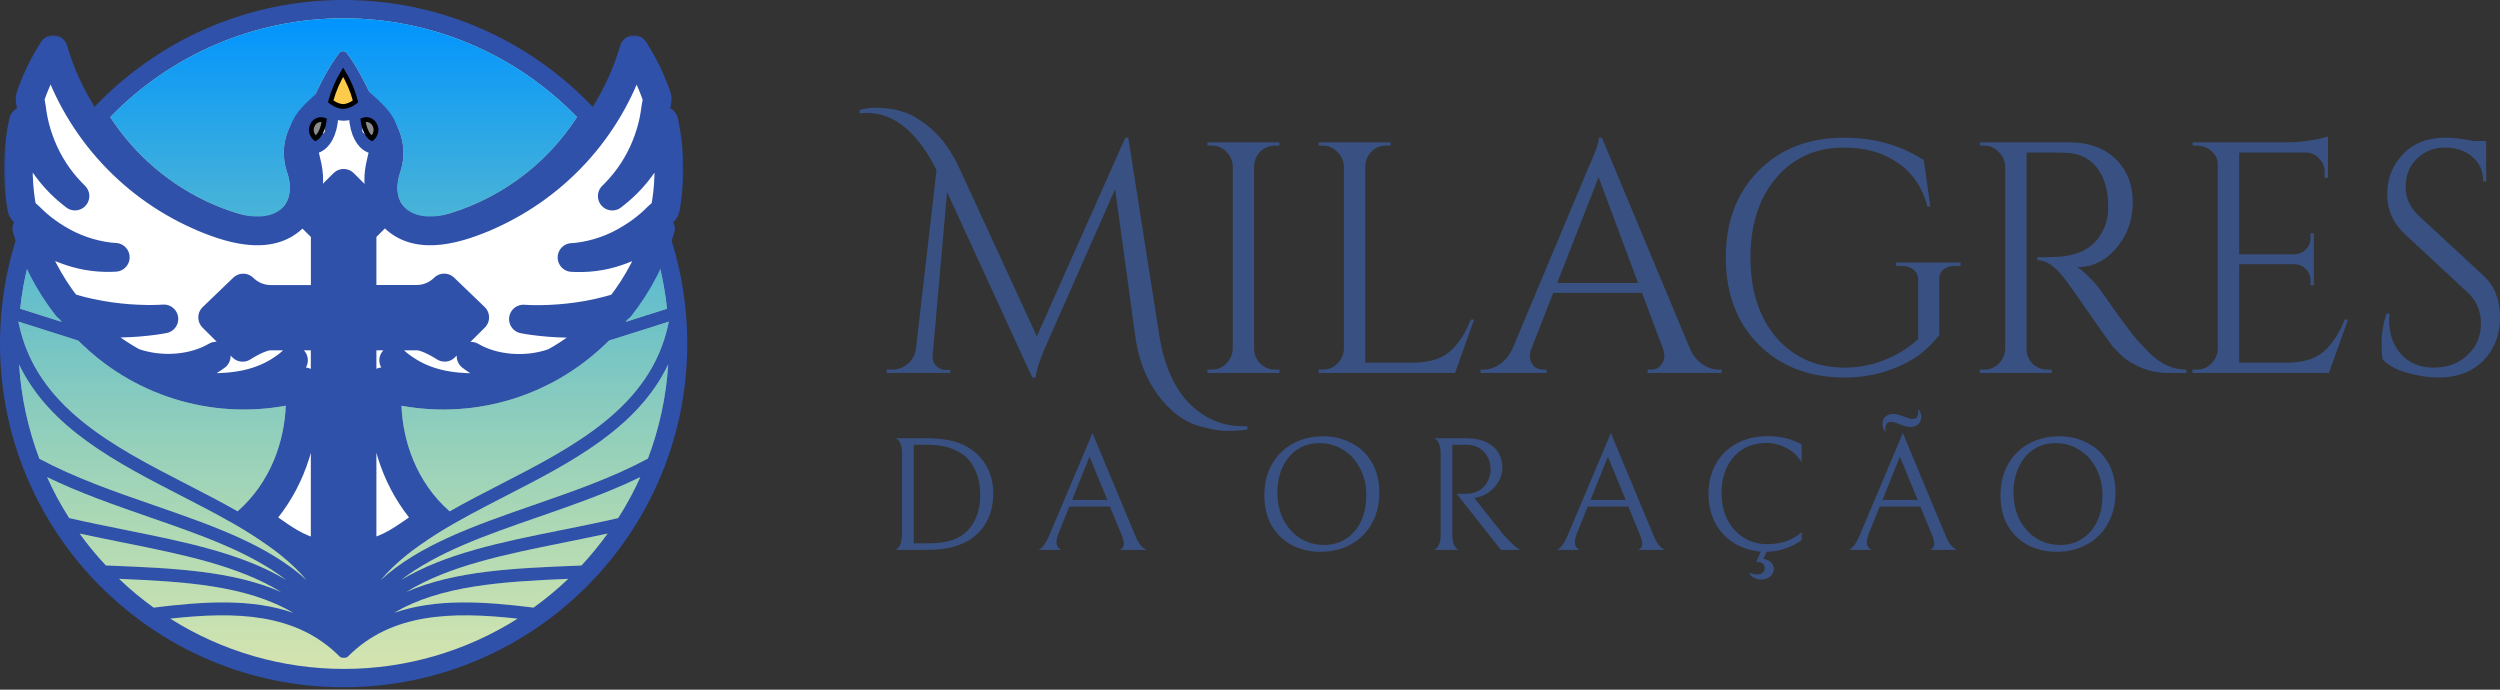 <svg width="522" height="144" viewBox="0 0 522 144" fill="none" xmlns="http://www.w3.org/2000/svg">
<rect x="0" y="0" width="522" height="144" fill="#333333" stroke="none"/>
<path d="M202.12 112.911C199.989 114.175 197.144 114.808 193.584 114.808H186.885C186.885 114.875 187.021 114.819 187.293 114.638C187.565 114.435 187.803 114.074 188.007 113.555C188.234 113.035 188.347 112.279 188.347 111.286V94.625C188.347 93.745 188.234 93.079 188.007 92.627C187.803 92.153 187.565 91.837 187.293 91.679C187.021 91.521 186.885 91.465 186.885 91.51H193.55C197.019 91.51 199.763 92.074 201.78 93.203C203.571 94.196 204.954 95.54 205.929 97.233C206.904 98.926 207.392 100.833 207.392 102.956C207.392 105.258 206.927 107.256 205.997 108.949C205.091 110.62 203.798 111.941 202.12 112.911ZM200.794 94.727C199.797 94.072 198.731 93.598 197.597 93.305C196.464 93.011 195.115 92.864 193.55 92.864H190.796V113.453H193.55C195.409 113.453 196.929 113.295 198.107 112.979C199.309 112.663 200.341 112.178 201.202 111.523C202.313 110.665 203.163 109.548 203.753 108.17C204.365 106.771 204.671 105.145 204.671 103.294C204.671 101.33 204.32 99.614 203.617 98.147C202.937 96.657 201.996 95.517 200.794 94.727Z" fill="#385182"/>
<path d="M223.278 105.766L221.102 111.15C220.762 111.986 220.592 112.674 220.592 113.216C220.592 113.961 220.932 114.492 221.612 114.808H216.749C216.975 114.808 217.304 114.582 217.735 114.13C218.166 113.679 218.665 112.787 219.231 111.455L228.108 90.426L236.916 111.557C237.414 112.776 237.891 113.611 238.344 114.063C238.82 114.514 239.194 114.762 239.466 114.808H233.821C234.388 114.537 234.671 114.119 234.671 113.555C234.671 113.081 234.49 112.403 234.127 111.523L231.746 105.766H223.278ZM231.202 104.378L227.495 95.336L223.856 104.378H231.202Z" fill="#385182"/>
<path d="M263.998 103.43C263.998 101.037 264.508 98.903 265.528 97.029C266.571 95.156 268.022 93.7 269.881 92.661C271.763 91.623 273.928 91.103 276.377 91.103C278.417 91.103 280.322 91.555 282.09 92.458C283.881 93.338 285.309 94.67 286.375 96.454C287.463 98.237 288.007 100.382 288.007 102.888C288.007 105.281 287.486 107.414 286.443 109.288C285.423 111.162 283.972 112.618 282.09 113.656C280.231 114.695 278.077 115.214 275.628 115.214C273.588 115.214 271.672 114.774 269.881 113.893C268.113 112.99 266.684 111.647 265.596 109.864C264.53 108.08 263.998 105.935 263.998 103.43ZM285.287 103.396C285.287 101.341 284.856 99.49 283.994 97.842C283.156 96.172 281.988 94.874 280.492 93.948C279.018 93 277.352 92.526 275.492 92.526C273.792 92.526 272.273 92.955 270.935 93.813C269.62 94.67 268.589 95.889 267.841 97.47C267.092 99.027 266.718 100.845 266.718 102.922C266.718 104.976 267.138 106.838 267.977 108.509C268.838 110.157 270.006 111.455 271.479 112.403C272.976 113.329 274.654 113.792 276.513 113.792C278.213 113.792 279.721 113.363 281.036 112.505C282.373 111.647 283.416 110.439 284.165 108.882C284.913 107.301 285.287 105.473 285.287 103.396Z" fill="#385182"/>
<path d="M306.18 103.091C307.223 103.091 308.13 102.854 308.901 102.38C309.672 101.883 310.25 101.251 310.635 100.484C311.043 99.693 311.247 98.869 311.247 98.012C311.247 97.131 311.055 96.307 310.669 95.54C310.306 94.749 309.74 94.106 308.969 93.609C308.198 93.113 307.257 92.864 306.146 92.864H303.255V111.692C303.255 112.595 303.369 113.284 303.595 113.758C303.822 114.209 304.072 114.514 304.344 114.672C304.616 114.808 304.752 114.853 304.752 114.808H299.344C299.344 114.853 299.48 114.796 299.752 114.638C300.025 114.48 300.263 114.175 300.467 113.724C300.693 113.272 300.807 112.595 300.807 111.692V94.761C300.807 93.835 300.693 93.135 300.467 92.661C300.263 92.165 300.025 91.837 299.752 91.679C299.48 91.499 299.344 91.442 299.344 91.51H306.078C307.846 91.51 309.297 91.803 310.431 92.39C311.587 92.955 312.415 93.7 312.914 94.625C313.435 95.528 313.696 96.522 313.696 97.605C313.696 98.508 313.48 99.4 313.05 100.28C312.619 101.138 311.995 101.895 311.179 102.549C310.386 103.181 309.456 103.622 308.391 103.87L307.846 103.971L313.832 111.557C314.625 112.437 315.283 113.114 315.804 113.589C316.326 114.063 316.7 114.379 316.927 114.537C317.176 114.695 317.323 114.785 317.369 114.808H313.39L304.14 103.091H306.18Z" fill="#385182"/>
<path d="M331.52 105.766L329.344 111.15C329.004 111.986 328.834 112.674 328.834 113.216C328.834 113.961 329.174 114.492 329.854 114.808H324.991C325.217 114.808 325.546 114.582 325.977 114.13C326.408 113.679 326.906 112.787 327.473 111.455L336.349 90.426L345.157 111.557C345.656 112.776 346.132 113.611 346.586 114.063C347.062 114.514 347.436 114.762 347.708 114.808H342.063C342.63 114.537 342.913 114.119 342.913 113.555C342.913 113.081 342.732 112.403 342.369 111.523L339.988 105.766H331.52ZM339.444 104.378L335.737 95.336L332.098 104.378H339.444Z" fill="#385182"/>
<path d="M370.374 118.803C370.374 119.39 370.136 119.898 369.66 120.327C369.206 120.779 368.56 121.004 367.721 121.004C367.2 121.004 366.701 120.88 366.225 120.632C365.771 120.406 365.42 120.056 365.171 119.582C365.873 119.831 366.474 119.955 366.973 119.955C367.449 119.955 367.812 119.819 368.061 119.548C368.333 119.3 368.469 118.995 368.469 118.634C368.469 118.295 368.345 117.991 368.095 117.72C367.846 117.471 367.483 117.347 367.007 117.347H366.701L367.653 115.18C365.681 115.022 363.856 114.446 362.178 113.453C360.523 112.46 359.196 111.083 358.199 109.322C357.224 107.538 356.736 105.473 356.736 103.125C356.736 100.822 357.235 98.757 358.233 96.928C359.253 95.099 360.693 93.666 362.552 92.627C364.434 91.589 366.622 91.07 369.115 91.07C371.768 91.07 374.126 91.645 376.189 92.797V96.555C375.486 95.314 374.466 94.332 373.128 93.609C371.791 92.864 370.362 92.492 368.843 92.492C366.916 92.492 365.239 92.943 363.81 93.846C362.405 94.749 361.328 95.991 360.579 97.571C359.831 99.152 359.457 100.912 359.457 102.854C359.457 105.044 359.877 106.951 360.715 108.577C361.577 110.202 362.733 111.455 364.184 112.336C365.635 113.193 367.256 113.622 369.047 113.622C371.927 113.622 374.307 112.787 376.189 111.117V112.742C375.35 113.419 374.262 113.995 372.924 114.469C371.609 114.943 370.26 115.191 368.877 115.214L368.197 116.704C368.9 116.794 369.433 117.031 369.796 117.415C370.181 117.821 370.374 118.284 370.374 118.803Z" fill="#385182"/>
<path d="M392.483 105.766L390.306 111.15C389.966 111.986 389.796 112.674 389.796 113.216C389.796 113.961 390.136 114.492 390.816 114.808H385.953C386.18 114.808 386.508 114.582 386.939 114.13C387.37 113.679 387.869 112.787 388.436 111.455L397.312 90.426L406.12 111.557C406.619 112.776 407.095 113.611 407.548 114.063C408.024 114.514 408.398 114.762 408.67 114.808H403.025C403.592 114.537 403.875 114.119 403.875 113.555C403.875 113.081 403.694 112.403 403.331 111.523L400.951 105.766H392.483ZM400.407 104.378L396.7 95.336L393.061 104.378H400.407ZM393.061 88.53C393.061 87.875 393.265 87.367 393.673 87.006C394.104 86.622 394.648 86.43 395.305 86.43C395.963 86.43 396.768 86.634 397.72 87.04C398.445 87.333 399.001 87.48 399.386 87.48C400.157 87.48 400.543 86.984 400.543 85.99C400.543 85.742 400.531 85.55 400.509 85.415C400.939 85.798 401.155 86.34 401.155 87.04C401.155 87.695 400.939 88.214 400.509 88.598C400.1 88.959 399.568 89.139 398.91 89.139C398.253 89.139 397.448 88.936 396.496 88.53C395.77 88.237 395.215 88.09 394.829 88.09C394.058 88.09 393.673 88.586 393.673 89.58C393.673 89.828 393.684 90.02 393.707 90.155C393.276 89.772 393.061 89.23 393.061 88.53Z" fill="#385182"/>
<path d="M417.699 103.43C417.699 101.037 418.209 98.903 419.229 97.029C420.272 95.156 421.723 93.7 423.582 92.661C425.464 91.623 427.629 91.103 430.078 91.103C432.118 91.103 434.023 91.555 435.791 92.458C437.582 93.338 439.011 94.67 440.076 96.454C441.165 98.237 441.709 100.382 441.709 102.888C441.709 105.281 441.187 107.414 440.144 109.288C439.124 111.162 437.673 112.618 435.791 113.656C433.932 114.695 431.778 115.214 429.33 115.214C427.289 115.214 425.373 114.774 423.582 113.893C421.814 112.99 420.386 111.647 419.297 109.864C418.232 108.08 417.699 105.935 417.699 103.43ZM438.988 103.396C438.988 101.341 438.557 99.49 437.696 97.842C436.857 96.172 435.689 94.874 434.193 93.948C432.719 93 431.053 92.526 429.194 92.526C427.493 92.526 425.974 92.955 424.637 93.813C423.322 94.67 422.29 95.889 421.542 97.47C420.794 99.027 420.42 100.845 420.42 102.922C420.42 104.976 420.839 106.838 421.678 108.509C422.539 110.157 423.707 111.455 425.181 112.403C426.677 113.329 428.355 113.792 430.214 113.792C431.914 113.792 433.422 113.363 434.737 112.505C436.075 111.647 437.118 110.439 437.866 108.882C438.614 107.301 438.988 105.473 438.988 103.396Z" fill="#385182"/>
<path d="M259.619 89.007C259.894 89.007 260.169 89.007 260.444 89.007V89.695C259.162 89.879 257.72 89.97 256.117 89.97C254.561 89.97 252.615 89.626 250.28 88.938C247.991 88.251 245.909 86.967 244.032 85.087C240.186 81.234 237.851 76.236 237.027 70.091L232.838 39.482L218.555 71.811C217.273 74.608 216.495 76.947 216.22 78.827H215.534L197.748 40.101L194.727 74.287C194.635 75.067 194.864 75.755 195.414 76.351C196.009 76.947 196.65 77.245 197.336 77.245H198.435V77.864H185.113V77.176H186.212C187.448 77.176 188.524 76.809 189.439 76.076C190.401 75.296 190.996 74.287 191.225 73.049L195.551 35.492C191.522 27.559 186.693 23.592 181.062 23.592C180.558 23.592 180.032 23.615 179.482 23.661V22.973C180.718 22.652 181.726 22.492 182.504 22.492C183.282 22.492 184.129 22.538 185.045 22.629C185.96 22.675 187.036 22.881 188.272 23.248C189.508 23.615 190.676 24.166 191.774 24.899C192.873 25.587 193.834 26.321 194.658 27.1C195.482 27.834 196.261 28.66 196.993 29.577C198.229 31.227 199.213 32.809 199.946 34.323L216.495 70.229L234.967 28.751H235.585L241.971 69.472C242.933 75.892 244.993 80.753 248.152 84.055C251.356 87.356 255.179 89.007 259.619 89.007Z" fill="#385182"/>
<path d="M253.004 77.176C254.194 77.176 255.202 76.763 256.026 75.938C256.895 75.067 257.353 74.035 257.399 72.843V34.667C257.353 33.474 256.895 32.466 256.026 31.64C255.202 30.815 254.194 30.402 253.004 30.402H252.111V29.714H267.15V30.402H266.257C265.067 30.402 264.037 30.815 263.167 31.64C262.343 32.466 261.908 33.474 261.862 34.667V72.843C261.862 74.035 262.297 75.067 263.167 75.938C264.037 76.763 265.067 77.176 266.257 77.176H267.15V77.864H252.111V77.176H253.004Z" fill="#385182"/>
<path d="M276.207 77.176C277.397 77.176 278.404 76.763 279.228 75.938C280.098 75.067 280.556 74.035 280.602 72.843V34.736C280.556 33.543 280.098 32.534 279.228 31.709C278.404 30.838 277.397 30.402 276.207 30.402H275.314V29.714H290.353V30.402H289.46C287.812 30.402 286.553 31.113 285.683 32.534C285.271 33.222 285.065 33.956 285.065 34.736V75.732H294.885C298.273 75.732 300.859 74.975 302.645 73.462C304.43 71.948 305.918 69.701 307.108 66.721H307.795L303.812 77.864H275.314V77.176H276.207Z" fill="#385182"/>
<path d="M358.921 77.176H359.47V77.864H344.019V77.176H344.637C345.599 77.176 346.308 76.878 346.766 76.282C347.27 75.64 347.521 75.044 347.521 74.493C347.521 73.943 347.43 73.393 347.247 72.843L342.852 61.149H324.311L319.71 72.911C319.527 73.462 319.436 74.012 319.436 74.562C319.436 75.067 319.665 75.64 320.122 76.282C320.626 76.878 321.359 77.176 322.32 77.176H322.938V77.864H309.135V77.176H309.753C310.898 77.176 312.019 76.809 313.118 76.076C314.217 75.342 315.11 74.264 315.796 72.843L331.316 35.836C333.009 32.122 333.856 29.76 333.856 28.751H334.474L352.878 72.843C353.519 74.264 354.388 75.342 355.487 76.076C356.586 76.809 357.73 77.176 358.921 77.176ZM325.135 59.086H342.028L333.788 37.005L325.135 59.086Z" fill="#385182"/>
<path d="M384.998 78.827C377.674 78.781 371.722 76.465 367.144 71.88C362.612 67.294 360.346 61.264 360.346 53.789C360.346 46.314 362.612 40.284 367.144 35.699C371.722 31.067 377.674 28.751 384.998 28.751C391.316 28.751 396.878 30.31 401.685 33.429L403.058 43.127H402.44C401.433 39.184 399.396 36.157 396.329 34.048C393.307 31.892 389.53 30.815 384.998 30.815C379.184 30.815 374.469 32.924 370.852 37.143C367.282 41.362 365.496 46.91 365.496 53.789C365.496 60.668 367.282 66.216 370.852 70.435C374.469 74.608 379.184 76.718 384.998 76.763C387.974 76.763 390.789 76.236 393.445 75.181C396.146 74.127 398.503 72.659 400.518 70.779V58.604C400.518 57.595 400.197 56.839 399.556 56.334C398.961 55.784 398.114 55.509 397.015 55.509H395.917V54.821H409.376V55.509H408.346C407.201 55.509 406.332 55.784 405.736 56.334C405.141 56.839 404.867 57.595 404.912 58.604V69.954C403.722 71.513 402.303 72.911 400.655 74.15C399.007 75.388 396.787 76.488 393.994 77.451C391.247 78.368 388.249 78.827 384.998 78.827Z" fill="#385182"/>
<path d="M427.536 31.846H423.141V72.843C423.141 74.035 423.553 75.067 424.377 75.938C425.247 76.763 426.3 77.176 427.536 77.176H428.36L428.429 77.864H413.39V77.176H414.283C415.473 77.176 416.48 76.763 417.305 75.938C418.174 75.113 418.632 74.104 418.678 72.911V34.736C418.632 33.543 418.174 32.534 417.305 31.709C416.48 30.838 415.473 30.402 414.283 30.402H413.39V29.714H431.931C436.097 29.714 439.37 30.884 441.751 33.222C444.131 35.515 445.322 38.519 445.322 42.233C445.322 45.902 444.177 49.089 441.888 51.794C439.645 54.454 436.898 55.784 433.648 55.784C434.335 56.105 435.136 56.747 436.051 57.71C437.013 58.627 437.86 59.59 438.592 60.599C442.529 66.239 445.093 69.724 446.283 71.054C447.473 72.338 448.32 73.232 448.824 73.737C449.327 74.195 449.877 74.654 450.472 75.113C451.067 75.571 451.662 75.938 452.257 76.213C453.585 76.855 455.004 77.176 456.515 77.176V77.864H452.738C450.769 77.864 448.938 77.52 447.244 76.832C445.55 76.099 444.269 75.365 443.399 74.631C442.575 73.852 441.842 73.118 441.201 72.43C440.606 71.696 438.912 69.312 436.12 65.276C433.327 61.241 431.702 58.948 431.244 58.398C430.787 57.802 430.306 57.228 429.802 56.678C428.337 55.119 426.872 54.339 425.408 54.339V53.651C425.774 53.697 426.254 53.72 426.85 53.72C427.445 53.72 428.177 53.697 429.047 53.651C434.724 53.514 438.294 51.129 439.759 46.498C440.034 45.581 440.171 44.732 440.171 43.953C440.171 43.127 440.171 42.6 440.171 42.371C440.08 39.298 439.279 36.822 437.768 34.942C436.257 33.062 434.22 32.053 431.656 31.915C430.558 31.869 429.184 31.846 427.536 31.846Z" fill="#385182"/>
<path d="M458.677 77.176C459.867 77.176 460.874 76.763 461.698 75.938C462.568 75.067 463.026 74.035 463.071 72.843V34.323C463.071 33.222 462.637 32.305 461.767 31.571C460.897 30.792 459.867 30.402 458.677 30.402H457.853L457.784 29.714H477.904C479.323 29.714 480.857 29.577 482.505 29.302C484.199 29.026 485.389 28.751 486.076 28.476V37.143H485.389V35.905C485.389 34.804 485 33.864 484.222 33.085C483.489 32.305 482.596 31.892 481.544 31.846H467.535V53.101H479.14C480.056 53.055 480.834 52.711 481.475 52.069C482.116 51.427 482.436 50.625 482.436 49.662V48.699H483.123V59.567H482.436V58.535C482.436 57.618 482.116 56.839 481.475 56.197C480.88 55.555 480.124 55.211 479.209 55.165H467.535V75.732H477.355C480.742 75.732 483.329 74.975 485.114 73.462C486.9 71.948 488.388 69.701 489.578 66.721H490.265L486.282 77.864H457.784V77.176H458.677Z" fill="#385182"/>
<path d="M497.485 75.044C497.348 74.402 497.279 73.164 497.279 71.329C497.279 69.495 497.622 67.546 498.309 65.483H498.927C498.881 65.987 498.858 66.492 498.858 66.996C498.858 69.793 499.705 72.132 501.399 74.012C503.093 75.846 505.336 76.763 508.129 76.763C511.013 76.763 513.371 75.892 515.202 74.15C517.079 72.407 518.017 70.229 518.017 67.615C518.017 64.955 517.124 62.8 515.339 61.149L502.155 48.905C499.682 46.612 498.446 43.838 498.446 40.582C498.446 37.326 499.522 34.552 501.674 32.259C503.871 29.921 506.824 28.751 510.532 28.751C512.272 28.751 514.24 28.98 516.438 29.439H519.116V37.9H518.498C518.498 35.744 517.742 34.025 516.232 32.741C514.767 31.457 512.867 30.815 510.532 30.815C508.197 30.815 506.229 31.594 504.627 33.153C503.07 34.713 502.292 36.661 502.292 39C502.292 41.339 503.207 43.357 505.039 45.053L518.566 57.572C520.855 59.682 522 62.571 522 66.239C522 69.908 520.833 72.934 518.498 75.319C516.163 77.658 513.05 78.827 509.159 78.827C507.145 78.827 504.993 78.506 502.704 77.864C500.461 77.268 498.721 76.328 497.485 75.044Z" fill="#385182"/>
<circle cx="71.748" cy="71.748" r="71.748" fill="#2F51A9"/>
<path d="M139.278 64.462C138.947 61.38 138.406 58.324 137.661 55.315C135.89 59.591 133.524 63.594 130.631 67.206L139.278 64.462Z" fill="#D4E4B0"/>
<path d="M139.278 64.462C138.947 61.38 138.406 58.324 137.661 55.315C135.89 59.591 133.524 63.594 130.631 67.206L139.278 64.462Z" fill="url(#paint0_linear_61_36)"/>
<path d="M5.835 55.315C5.085 58.323 4.544 61.379 4.217 64.462L12.864 67.206C9.969 63.596 7.602 59.592 5.835 55.315Z" fill="#D4E4B0"/>
<path d="M5.835 55.315C5.085 58.323 4.544 61.379 4.217 64.462L12.864 67.206C9.969 63.596 7.602 59.592 5.835 55.315Z" fill="url(#paint1_linear_61_36)"/>
<path d="M44.123 42.501C46.561 43.581 49.084 44.459 51.665 45.126C58.441 46.468 62.129 41.916 59.83 35.623C59.008 32.994 59.078 30.167 60.028 27.582C60.979 24.997 62.756 22.798 65.085 21.326C66.778 17.587 68.667 13.882 70.89 10.981C71.085 10.792 71.345 10.686 71.616 10.686C71.888 10.686 72.148 10.792 72.343 10.981C74.519 13.831 76.344 17.464 78.013 21.144C80.465 22.553 82.363 24.757 83.392 27.392C84.421 30.027 84.519 32.934 83.67 35.632C81.375 41.925 85.042 46.477 91.838 45.135C103.644 42.085 113.867 34.7 120.473 24.452C114.146 17.925 106.572 12.736 98.202 9.193C89.832 5.649 80.835 3.823 71.746 3.823C62.656 3.823 53.659 5.649 45.289 9.193C36.919 12.736 29.345 17.925 23.018 24.452C28.165 32.378 35.495 38.647 44.123 42.501Z" fill="#D4E4B0"/>
<path d="M44.123 42.501C46.561 43.581 49.084 44.459 51.665 45.126C58.441 46.468 62.129 41.916 59.83 35.623C59.008 32.994 59.078 30.167 60.028 27.582C60.979 24.997 62.756 22.798 65.085 21.326C66.778 17.587 68.667 13.882 70.89 10.981C71.085 10.792 71.345 10.686 71.616 10.686C71.888 10.686 72.148 10.792 72.343 10.981C74.519 13.831 76.344 17.464 78.013 21.144C80.465 22.553 82.363 24.757 83.392 27.392C84.421 30.027 84.519 32.934 83.67 35.632C81.375 41.925 85.042 46.477 91.838 45.135C103.644 42.085 113.867 34.7 120.473 24.452C114.146 17.925 106.572 12.736 98.202 9.193C89.832 5.649 80.835 3.823 71.746 3.823C62.656 3.823 53.659 5.649 45.289 9.193C36.919 12.736 29.345 17.925 23.018 24.452C28.165 32.378 35.495 38.647 44.123 42.501Z" fill="url(#paint2_linear_61_36)"/>
<path d="M72.694 137.034V137.059C72.676 137.076 72.656 137.09 72.635 137.102L72.559 137.161L72.474 137.216L72.334 137.284L72.292 137.309C72.292 137.309 72.266 137.309 72.258 137.309H72.148C71.916 137.377 71.669 137.377 71.436 137.309H71.297C71.28 137.303 71.265 137.294 71.25 137.284L71.11 137.216L71.026 137.161L70.954 137.102L70.89 137.059C70.89 137.059 70.89 137.06 70.869 137.034C61.824 127.984 49.294 127.658 35.557 129.17C46.408 136.031 58.982 139.672 71.82 139.672C84.657 139.672 97.231 136.031 108.082 129.17C94.269 127.658 81.743 127.984 72.694 137.034Z" fill="#D4E4B0"/>
<path d="M72.694 137.034V137.059C72.676 137.076 72.656 137.09 72.635 137.102L72.559 137.161L72.474 137.216L72.334 137.284L72.292 137.309C72.292 137.309 72.266 137.309 72.258 137.309H72.148C71.916 137.377 71.669 137.377 71.436 137.309H71.297C71.28 137.303 71.265 137.294 71.25 137.284L71.11 137.216L71.026 137.161L70.954 137.102L70.89 137.059C70.89 137.059 70.89 137.06 70.869 137.034C61.824 127.984 49.294 127.658 35.557 129.17C46.408 136.031 58.982 139.672 71.82 139.672C84.657 139.672 97.231 136.031 108.082 129.17C94.269 127.658 81.743 127.984 72.694 137.034Z" fill="url(#paint3_linear_61_36)"/>
<path d="M61.202 127.955C51.517 122.225 38.521 121.433 24.856 120.861C27.125 123.028 29.54 125.036 32.085 126.871C42.599 125.549 52.593 124.952 61.202 127.955Z" fill="#D4E4B0"/>
<path d="M61.202 127.955C51.517 122.225 38.521 121.433 24.856 120.861C27.125 123.028 29.54 125.036 32.085 126.871C42.599 125.549 52.593 124.952 61.202 127.955Z" fill="url(#paint4_linear_61_36)"/>
<path d="M111.411 126.871C113.959 125.036 116.378 123.028 118.652 120.861C104.987 121.433 91.974 122.225 82.311 127.955C90.92 124.952 100.892 125.549 111.411 126.871Z" fill="#D4E4B0"/>
<path d="M111.411 126.871C113.959 125.036 116.378 123.028 118.652 120.861C104.987 121.433 91.974 122.225 82.311 127.955C90.92 124.952 100.892 125.549 111.411 126.871Z" fill="url(#paint5_linear_61_36)"/>
<path d="M84.809 123.614C94.925 119.15 107.527 118.63 120.6 118.109L121.404 118.075C123.366 115.968 125.192 113.739 126.871 111.401C123.822 112.066 120.752 112.671 117.699 113.298C105.461 115.763 93.668 118.143 84.809 123.614Z" fill="#D4E4B0"/>
<path d="M84.809 123.614C94.925 119.15 107.527 118.63 120.6 118.109L121.404 118.075C123.366 115.968 125.192 113.739 126.871 111.401C123.822 112.066 120.752 112.671 117.699 113.298C105.461 115.763 93.668 118.143 84.809 123.614Z" fill="url(#paint6_linear_61_36)"/>
<path d="M58.686 123.614C49.828 118.143 38.034 115.763 25.797 113.306C22.739 112.692 19.673 112.074 16.62 111.409C18.307 113.741 20.138 115.964 22.104 118.066L22.913 118.1C35.968 118.63 48.57 119.15 58.686 123.614Z" fill="#D4E4B0"/>
<path d="M58.686 123.614C49.828 118.143 38.034 115.763 25.797 113.306C22.739 112.692 19.673 112.074 16.62 111.409C18.307 113.741 20.138 115.964 22.104 118.066L22.913 118.1C35.968 118.63 48.57 119.15 58.686 123.614Z" fill="url(#paint7_linear_61_36)"/>
<path d="M59.766 121.107C52.224 115.297 41.926 111.706 31.255 108.013C23.967 105.472 16.599 102.931 9.824 99.615C11.157 102.574 12.701 105.432 14.444 108.17C18.382 109.084 22.375 109.864 26.338 110.681C38.682 113.158 50.598 115.572 59.766 121.107Z" fill="#D4E4B0"/>
<path d="M59.766 121.107C52.224 115.297 41.926 111.706 31.255 108.013C23.967 105.472 16.599 102.931 9.824 99.615C11.157 102.574 12.701 105.432 14.444 108.17C18.382 109.084 22.375 109.864 26.338 110.681C38.682 113.158 50.598 115.572 59.766 121.107Z" fill="url(#paint8_linear_61_36)"/>
<path d="M83.73 121.107C92.893 115.572 104.809 113.158 117.183 110.681C121.15 109.885 125.139 109.084 129.077 108.17C130.821 105.434 132.365 102.577 133.697 99.62C126.892 102.931 119.524 105.472 112.241 108.013C101.565 111.706 91.271 115.297 83.73 121.107Z" fill="#D4E4B0"/>
<path d="M83.73 121.107C92.893 115.572 104.809 113.158 117.183 110.681C121.15 109.885 125.139 109.084 129.077 108.17C130.821 105.434 132.365 102.577 133.697 99.62C126.892 102.931 119.524 105.472 112.241 108.013C101.565 111.706 91.271 115.297 83.73 121.107Z" fill="url(#paint9_linear_61_36)"/>
<path d="M105.614 103.549C95.451 108.775 85.652 113.819 79.482 121.128C87.486 113.768 99.194 109.694 111.36 105.459C119.566 102.618 127.875 99.734 135.285 95.749C137.668 89.445 139.095 82.821 139.52 76.095C133.181 89.38 119.215 96.579 105.614 103.549Z" fill="#D4E4B0"/>
<path d="M105.614 103.549C95.451 108.775 85.652 113.819 79.482 121.128C87.486 113.768 99.194 109.694 111.36 105.459C119.566 102.618 127.875 99.734 135.285 95.749C137.668 89.445 139.095 82.821 139.52 76.095C133.181 89.38 119.215 96.579 105.614 103.549Z" fill="url(#paint10_linear_61_36)"/>
<path d="M64.026 121.141C57.856 113.832 48.057 108.788 37.895 103.562C24.289 96.566 10.323 89.371 3.988 76.121C4.413 82.849 5.84 89.476 8.223 95.783C15.629 99.763 23.942 102.652 32.148 105.493C44.301 109.707 56.006 113.768 64.026 121.141Z" fill="#D4E4B0"/>
<path d="M64.026 121.141C57.856 113.832 48.057 108.788 37.895 103.562C24.289 96.566 10.323 89.371 3.988 76.121C4.413 82.849 5.84 89.476 8.223 95.783C15.629 99.763 23.942 102.652 32.148 105.493C44.301 109.707 56.006 113.768 64.026 121.141Z" fill="url(#paint11_linear_61_36)"/>
<path d="M139.503 67.202C139.503 67.363 139.528 67.52 139.541 67.681C139.579 67.499 139.634 67.333 139.672 67.147L139.503 67.202Z" fill="#D4E4B0"/>
<path d="M139.503 67.202C139.503 67.363 139.528 67.52 139.541 67.681C139.579 67.499 139.634 67.333 139.672 67.147L139.503 67.202Z" fill="url(#paint12_linear_61_36)"/>
<path d="M127.121 71.124C121.551 76.733 114.7 80.903 107.158 83.272C99.617 85.641 91.612 86.138 83.835 84.721C84.089 91.921 86.867 100.619 93.88 106.768C97.297 104.82 100.854 102.99 104.386 101.174C119.888 93.204 135.87 84.963 139.532 67.689C139.532 67.528 139.503 67.371 139.494 67.21L127.121 71.124Z" fill="#D4E4B0"/>
<path d="M127.121 71.124C121.551 76.733 114.7 80.903 107.158 83.272C99.617 85.641 91.612 86.138 83.835 84.721C84.089 91.921 86.867 100.619 93.88 106.768C97.297 104.82 100.854 102.99 104.386 101.174C119.888 93.204 135.87 84.963 139.532 67.689C139.532 67.528 139.503 67.371 139.494 67.21L127.121 71.124Z" fill="url(#paint13_linear_61_36)"/>
<path d="M3.823 67.147C3.861 67.329 3.916 67.494 3.955 67.672C3.955 67.516 3.98 67.359 3.988 67.202L3.823 67.147Z" fill="#D4E4B0"/>
<path d="M3.823 67.147C3.861 67.329 3.916 67.494 3.955 67.672C3.955 67.516 3.98 67.359 3.988 67.202L3.823 67.147Z" fill="url(#paint14_linear_61_36)"/>
<path d="M39.106 101.165C42.637 102.982 46.194 104.811 49.612 106.759C56.628 100.61 59.406 91.938 59.66 84.713C51.881 86.135 43.872 85.64 36.327 83.273C28.781 80.905 21.926 76.735 16.353 71.124L3.988 67.202C3.988 67.359 3.963 67.516 3.955 67.672C7.617 84.954 23.603 93.191 39.106 101.165Z" fill="#D4E4B0"/>
<path d="M39.106 101.165C42.637 102.982 46.194 104.811 49.612 106.759C56.628 100.61 59.406 91.938 59.66 84.713C51.881 86.135 43.872 85.64 36.327 83.273C28.781 80.905 21.926 76.735 16.353 71.124L3.988 67.202C3.988 67.359 3.963 67.516 3.955 67.672C7.617 84.954 23.603 93.191 39.106 101.165Z" fill="url(#paint15_linear_61_36)"/>
<mask id="path-5-outside-1_61_36" maskUnits="userSpaceOnUse" x="0.823" y="7.346" width="142" height="111" fill="black">
<rect fill="white" x="0.823" y="7.346" width="142" height="111"/>
<path d="M138.595 25.32C138.406 25.919 138.204 26.535 137.963 27.164C136.033 32.231 132.945 36.857 128.682 40.268L127.844 40.941L128.603 40.181C131.303 37.381 133.436 34.088 134.884 30.484C135.573 28.787 136.109 27.033 136.485 25.242C136.669 24.342 136.818 23.438 136.924 22.525C136.994 21.935 137.362 20.777 137.152 20.214C135.961 16.758 134.359 13.457 132.379 10.381C130.138 17.987 126.268 25.019 121.035 30.992C115.801 36.965 109.329 41.736 102.065 44.977C101.736 45.121 101.407 45.266 101.078 45.414C94.819 48.035 85.836 50.709 81.085 43.951C80.575 43.092 80.135 42.194 79.769 41.264C77.322 34.651 82.454 30.733 79.304 25.779C79.182 25.582 79.046 25.39 78.897 25.194C78.525 24.719 78.125 24.266 77.699 23.84C76.743 22.865 75.585 21.848 74.541 20.978L74.58 21.131C74.58 21.131 73.168 22.21 71.769 22.21C70.374 22.21 68.961 21.131 68.961 21.131L69.001 20.978C67.901 21.879 66.847 22.834 65.843 23.84C65.414 24.265 65.013 24.718 64.641 25.194C64.492 25.39 64.356 25.582 64.233 25.779C61.084 30.733 66.22 34.651 63.794 41.264C63.427 42.193 62.987 43.091 62.478 43.951C57.728 50.709 48.74 48.039 42.485 45.414C42.156 45.279 41.827 45.135 41.498 44.977C34.219 41.739 27.732 36.965 22.486 30.986C17.24 25.007 13.36 17.965 11.114 10.346C9.136 13.423 7.534 16.724 6.342 20.179C6.153 20.734 6.504 21.9 6.57 22.49C6.675 23.401 6.821 24.307 7.009 25.207C7.383 26.998 7.918 28.752 8.605 30.449C10.053 34.063 12.189 37.365 14.895 40.172L15.65 40.932L14.812 40.26C10.553 36.848 7.465 32.222 5.535 27.155C5.294 26.526 5.096 25.91 4.903 25.312C3.809 30.29 3.544 35.414 4.118 40.478C4.236 41.544 4.403 42.601 4.6 43.65C4.693 44.13 5.693 44.842 6.048 45.191C6.636 45.777 7.228 46.349 7.855 46.891C9.111 47.966 10.455 48.935 11.873 49.787C15.246 51.875 19.042 53.194 22.988 53.648L24.067 53.727L22.984 53.766C19.838 53.83 16.71 53.285 13.772 52.163C12.291 51.62 10.854 50.964 9.474 50.202C8.811 49.835 8.158 49.437 7.526 49.035C7.153 48.8 5.732 48.162 5.609 47.725C7.356 53.657 10.222 59.203 14.053 64.067C14.457 64.202 14.904 64.342 15.369 64.482C16.347 64.787 17.562 65.089 18.825 65.355C20.089 65.622 21.492 65.892 22.892 66.085C25.464 66.449 28.057 66.648 30.655 66.679C32.792 66.709 34.217 66.591 34.217 66.591C34.217 66.591 32.813 66.88 30.677 67.107C25.916 67.636 21.107 67.591 16.356 66.972L16.597 67.05L17.321 67.771C20.419 70.869 23.941 73.516 27.782 75.634L28.098 75.743C33.428 77.599 40.222 77.241 45.148 74.354C44.32 74.99 43.431 75.543 42.494 76.005C41.536 76.502 40.54 76.924 39.516 77.267C38.334 77.674 37.121 77.984 35.888 78.194C35.23 78.311 34.572 78.39 33.906 78.447C37.099 79.637 40.415 80.469 43.792 80.928H43.942C49.232 80.981 54.504 80.111 58.952 77.071C59.785 76.53 60.565 75.911 61.281 75.223C60.666 76.015 59.975 76.747 59.219 77.407C57.55 78.904 55.68 80.161 53.662 81.142L53.364 81.269C55.082 81.153 56.792 80.943 58.487 80.64L63.571 79.722L63.391 84.868C63.071 93.967 59.531 102.481 53.592 108.649C56.816 110.65 59.754 113.205 63.303 114.625C63.788 114.843 64.302 114.99 64.829 115.061C66.483 115.219 67.9 113.751 67.9 112.13V70.152H56.408C54.254 70.152 50.662 72.519 50.662 72.519L44.407 66.277L50.784 60.144C52.308 61.662 54.375 62.515 56.531 62.516H67.913V48.232L64.843 45.174L71.755 38.285L78.664 45.165L75.594 48.223V62.507H86.998C89.153 62.506 91.22 61.653 92.744 60.135L99.118 66.268L92.854 72.51C92.854 72.51 89.261 70.143 87.108 70.143H75.594V112.117C75.594 113.725 77.028 115.206 78.664 115.048C79.19 114.977 79.703 114.83 80.186 114.612C83.739 113.192 86.674 110.636 89.902 108.636C83.963 102.468 80.423 93.954 80.103 84.855L79.918 79.709L85.007 80.627C86.709 80.931 88.426 81.141 90.152 81.256L89.854 81.129C87.827 80.157 85.947 78.905 84.27 77.412C83.513 76.75 82.821 76.019 82.204 75.228C82.922 75.915 83.703 76.534 84.537 77.075C88.981 80.133 94.257 81.007 99.547 80.932H99.719C103.096 80.474 106.412 79.641 109.605 78.451C108.947 78.394 108.289 78.316 107.627 78.198C106.387 78 105.164 77.7 103.973 77.302C102.949 76.958 101.954 76.536 100.995 76.04C100.065 75.577 99.184 75.024 98.363 74.389C103.289 77.276 110.079 77.634 115.413 75.778L115.729 75.669C119.57 73.551 123.092 70.904 126.19 67.806L126.909 67.085L127.155 67.006C122.404 67.626 117.596 67.671 112.834 67.142C110.693 66.915 109.294 66.626 109.294 66.626C109.294 66.626 110.719 66.744 112.851 66.714C115.451 66.683 118.046 66.484 120.619 66.12C122.014 65.927 123.4 65.683 124.686 65.39C125.971 65.097 127.164 64.809 128.142 64.516C128.625 64.377 129.076 64.237 129.458 64.102C133.287 59.237 136.153 53.691 137.902 47.76C137.779 48.197 136.358 48.83 135.98 49.07C135.34 49.472 134.7 49.87 134.037 50.237C132.655 50.999 131.217 51.655 129.734 52.198C126.797 53.321 123.669 53.866 120.523 53.801L119.44 53.762L120.519 53.683C124.463 53.216 128.255 51.884 131.62 49.782C133.04 48.932 134.384 47.964 135.638 46.886C136.27 46.345 136.862 45.772 137.45 45.187C137.801 44.838 138.805 44.126 138.897 43.645C139.093 42.597 139.254 41.54 139.38 40.474C139.95 35.414 139.685 30.295 138.595 25.32ZM65.707 28.99C65.707 28.99 64.351 27.867 65.058 26.312C65.241 25.834 65.605 25.448 66.073 25.237C66.54 25.026 67.072 25.007 67.553 25.185C67.106 28.378 65.707 28.99 65.707 28.99ZM77.787 28.99C77.787 28.99 76.392 28.382 75.945 25.185C76.426 25.007 76.958 25.026 77.425 25.237C77.892 25.448 78.257 25.834 78.44 26.312C79.142 27.867 77.787 28.99 77.787 28.99Z"/>
</mask>
<path d="M138.595 25.32C138.406 25.919 138.204 26.535 137.963 27.164C136.033 32.231 132.945 36.857 128.682 40.268L127.844 40.941L128.603 40.181C131.303 37.381 133.436 34.088 134.884 30.484C135.573 28.787 136.109 27.033 136.485 25.242C136.669 24.342 136.818 23.438 136.924 22.525C136.994 21.935 137.362 20.777 137.152 20.214C135.961 16.758 134.359 13.457 132.379 10.381C130.138 17.987 126.268 25.019 121.035 30.992C115.801 36.965 109.329 41.736 102.065 44.977C101.736 45.121 101.407 45.266 101.078 45.414C94.819 48.035 85.836 50.709 81.085 43.951C80.575 43.092 80.135 42.194 79.769 41.264C77.322 34.651 82.454 30.733 79.304 25.779C79.182 25.582 79.046 25.39 78.897 25.194C78.525 24.719 78.125 24.266 77.699 23.84C76.743 22.865 75.585 21.848 74.541 20.978L74.58 21.131C74.58 21.131 73.168 22.21 71.769 22.21C70.374 22.21 68.961 21.131 68.961 21.131L69.001 20.978C67.901 21.879 66.847 22.834 65.843 23.84C65.414 24.265 65.013 24.718 64.641 25.194C64.492 25.39 64.356 25.582 64.233 25.779C61.084 30.733 66.22 34.651 63.794 41.264C63.427 42.193 62.987 43.091 62.478 43.951C57.728 50.709 48.74 48.039 42.485 45.414C42.156 45.279 41.827 45.135 41.498 44.977C34.219 41.739 27.732 36.965 22.486 30.986C17.24 25.007 13.36 17.965 11.114 10.346C9.136 13.423 7.534 16.724 6.342 20.179C6.153 20.734 6.504 21.9 6.57 22.49C6.675 23.401 6.821 24.307 7.009 25.207C7.383 26.998 7.918 28.752 8.605 30.449C10.053 34.063 12.189 37.365 14.895 40.172L15.65 40.932L14.812 40.26C10.553 36.848 7.465 32.222 5.535 27.155C5.294 26.526 5.096 25.91 4.903 25.312C3.809 30.29 3.544 35.414 4.118 40.478C4.236 41.544 4.403 42.601 4.6 43.65C4.693 44.13 5.693 44.842 6.048 45.191C6.636 45.777 7.228 46.349 7.855 46.891C9.111 47.966 10.455 48.935 11.873 49.787C15.246 51.875 19.042 53.194 22.988 53.648L24.067 53.727L22.984 53.766C19.838 53.83 16.71 53.285 13.772 52.163C12.291 51.62 10.854 50.964 9.474 50.202C8.811 49.835 8.158 49.437 7.526 49.035C7.153 48.8 5.732 48.162 5.609 47.725C7.356 53.657 10.222 59.203 14.053 64.067C14.457 64.202 14.904 64.342 15.369 64.482C16.347 64.787 17.562 65.089 18.825 65.355C20.089 65.622 21.492 65.892 22.892 66.085C25.464 66.449 28.057 66.648 30.655 66.679C32.792 66.709 34.217 66.591 34.217 66.591C34.217 66.591 32.813 66.88 30.677 67.107C25.916 67.636 21.107 67.591 16.356 66.972L16.597 67.05L17.321 67.771C20.419 70.869 23.941 73.516 27.782 75.634L28.098 75.743C33.428 77.599 40.222 77.241 45.148 74.354C44.32 74.99 43.431 75.543 42.494 76.005C41.536 76.502 40.54 76.924 39.516 77.267C38.334 77.674 37.121 77.984 35.888 78.194C35.23 78.311 34.572 78.39 33.906 78.447C37.099 79.637 40.415 80.469 43.792 80.928H43.942C49.232 80.981 54.504 80.111 58.952 77.071C59.785 76.53 60.565 75.911 61.281 75.223C60.666 76.015 59.975 76.747 59.219 77.407C57.55 78.904 55.68 80.161 53.662 81.142L53.364 81.269C55.082 81.153 56.792 80.943 58.487 80.64L63.571 79.722L63.391 84.868C63.071 93.967 59.531 102.481 53.592 108.649C56.816 110.65 59.754 113.205 63.303 114.625C63.788 114.843 64.302 114.99 64.829 115.061C66.483 115.219 67.9 113.751 67.9 112.13V70.152H56.408C54.254 70.152 50.662 72.519 50.662 72.519L44.407 66.277L50.784 60.144C52.308 61.662 54.375 62.515 56.531 62.516H67.913V48.232L64.843 45.174L71.755 38.285L78.664 45.165L75.594 48.223V62.507H86.998C89.153 62.506 91.22 61.653 92.744 60.135L99.118 66.268L92.854 72.51C92.854 72.51 89.261 70.143 87.108 70.143H75.594V112.117C75.594 113.725 77.028 115.206 78.664 115.048C79.19 114.977 79.703 114.83 80.186 114.612C83.739 113.192 86.674 110.636 89.902 108.636C83.963 102.468 80.423 93.954 80.103 84.855L79.918 79.709L85.007 80.627C86.709 80.931 88.426 81.141 90.152 81.256L89.854 81.129C87.827 80.157 85.947 78.905 84.27 77.412C83.513 76.75 82.821 76.019 82.204 75.228C82.922 75.915 83.703 76.534 84.537 77.075C88.981 80.133 94.257 81.007 99.547 80.932H99.719C103.096 80.474 106.412 79.641 109.605 78.451C108.947 78.394 108.289 78.316 107.627 78.198C106.387 78 105.164 77.7 103.973 77.302C102.949 76.958 101.954 76.536 100.995 76.04C100.065 75.577 99.184 75.024 98.363 74.389C103.289 77.276 110.079 77.634 115.413 75.778L115.729 75.669C119.57 73.551 123.092 70.904 126.19 67.806L126.909 67.085L127.155 67.006C122.404 67.626 117.596 67.671 112.834 67.142C110.693 66.915 109.294 66.626 109.294 66.626C109.294 66.626 110.719 66.744 112.851 66.714C115.451 66.683 118.046 66.484 120.619 66.12C122.014 65.927 123.4 65.683 124.686 65.39C125.971 65.097 127.164 64.809 128.142 64.516C128.625 64.377 129.076 64.237 129.458 64.102C133.287 59.237 136.153 53.691 137.902 47.76C137.779 48.197 136.358 48.83 135.98 49.07C135.34 49.472 134.7 49.87 134.037 50.237C132.655 50.999 131.217 51.655 129.734 52.198C126.797 53.321 123.669 53.866 120.523 53.801L119.44 53.762L120.519 53.683C124.463 53.216 128.255 51.884 131.62 49.782C133.04 48.932 134.384 47.964 135.638 46.886C136.27 46.345 136.862 45.772 137.45 45.187C137.801 44.838 138.805 44.126 138.897 43.645C139.093 42.597 139.254 41.54 139.38 40.474C139.95 35.414 139.685 30.295 138.595 25.32ZM65.707 28.99C65.707 28.99 64.351 27.867 65.058 26.312C65.241 25.834 65.605 25.448 66.073 25.237C66.54 25.026 67.072 25.007 67.553 25.185C67.106 28.378 65.707 28.99 65.707 28.99ZM77.787 28.99C77.787 28.99 76.392 28.382 75.945 25.185C76.426 25.007 76.958 25.026 77.425 25.237C77.892 25.448 78.257 25.834 78.44 26.312C79.142 27.867 77.787 28.99 77.787 28.99Z" fill="white"/>
<path d="M138.595 25.32C138.406 25.919 138.204 26.535 137.963 27.164C136.033 32.231 132.945 36.857 128.682 40.268L127.844 40.941L128.603 40.181C131.303 37.381 133.436 34.088 134.884 30.484C135.573 28.787 136.109 27.033 136.485 25.242C136.669 24.342 136.818 23.438 136.924 22.525C136.994 21.935 137.362 20.777 137.152 20.214C135.961 16.758 134.359 13.457 132.379 10.381C130.138 17.987 126.268 25.019 121.035 30.992C115.801 36.965 109.329 41.736 102.065 44.977C101.736 45.121 101.407 45.266 101.078 45.414C94.819 48.035 85.836 50.709 81.085 43.951C80.575 43.092 80.135 42.194 79.769 41.264C77.322 34.651 82.454 30.733 79.304 25.779C79.182 25.582 79.046 25.39 78.897 25.194C78.525 24.719 78.125 24.266 77.699 23.84C76.743 22.865 75.585 21.848 74.541 20.978L74.58 21.131C74.58 21.131 73.168 22.21 71.769 22.21C70.374 22.21 68.961 21.131 68.961 21.131L69.001 20.978C67.901 21.879 66.847 22.834 65.843 23.84C65.414 24.265 65.013 24.718 64.641 25.194C64.492 25.39 64.356 25.582 64.233 25.779C61.084 30.733 66.22 34.651 63.794 41.264C63.427 42.193 62.987 43.091 62.478 43.951C57.728 50.709 48.74 48.039 42.485 45.414C42.156 45.279 41.827 45.135 41.498 44.977C34.219 41.739 27.732 36.965 22.486 30.986C17.24 25.007 13.36 17.965 11.114 10.346C9.136 13.423 7.534 16.724 6.342 20.179C6.153 20.734 6.504 21.9 6.57 22.49C6.675 23.401 6.821 24.307 7.009 25.207C7.383 26.998 7.918 28.752 8.605 30.449C10.053 34.063 12.189 37.365 14.895 40.172L15.65 40.932L14.812 40.26C10.553 36.848 7.465 32.222 5.535 27.155C5.294 26.526 5.096 25.91 4.903 25.312C3.809 30.29 3.544 35.414 4.118 40.478C4.236 41.544 4.403 42.601 4.6 43.65C4.693 44.13 5.693 44.842 6.048 45.191C6.636 45.777 7.228 46.349 7.855 46.891C9.111 47.966 10.455 48.935 11.873 49.787C15.246 51.875 19.042 53.194 22.988 53.648L24.067 53.727L22.984 53.766C19.838 53.83 16.71 53.285 13.772 52.163C12.291 51.62 10.854 50.964 9.474 50.202C8.811 49.835 8.158 49.437 7.526 49.035C7.153 48.8 5.732 48.162 5.609 47.725C7.356 53.657 10.222 59.203 14.053 64.067C14.457 64.202 14.904 64.342 15.369 64.482C16.347 64.787 17.562 65.089 18.825 65.355C20.089 65.622 21.492 65.892 22.892 66.085C25.464 66.449 28.057 66.648 30.655 66.679C32.792 66.709 34.217 66.591 34.217 66.591C34.217 66.591 32.813 66.88 30.677 67.107C25.916 67.636 21.107 67.591 16.356 66.972L16.597 67.05L17.321 67.771C20.419 70.869 23.941 73.516 27.782 75.634L28.098 75.743C33.428 77.599 40.222 77.241 45.148 74.354C44.32 74.99 43.431 75.543 42.494 76.005C41.536 76.502 40.54 76.924 39.516 77.267C38.334 77.674 37.121 77.984 35.888 78.194C35.23 78.311 34.572 78.39 33.906 78.447C37.099 79.637 40.415 80.469 43.792 80.928H43.942C49.232 80.981 54.504 80.111 58.952 77.071C59.785 76.53 60.565 75.911 61.281 75.223C60.666 76.015 59.975 76.747 59.219 77.407C57.55 78.904 55.68 80.161 53.662 81.142L53.364 81.269C55.082 81.153 56.792 80.943 58.487 80.64L63.571 79.722L63.391 84.868C63.071 93.967 59.531 102.481 53.592 108.649C56.816 110.65 59.754 113.205 63.303 114.625C63.788 114.843 64.302 114.99 64.829 115.061C66.483 115.219 67.9 113.751 67.9 112.13V70.152H56.408C54.254 70.152 50.662 72.519 50.662 72.519L44.407 66.277L50.784 60.144C52.308 61.662 54.375 62.515 56.531 62.516H67.913V48.232L64.843 45.174L71.755 38.285L78.664 45.165L75.594 48.223V62.507H86.998C89.153 62.506 91.22 61.653 92.744 60.135L99.118 66.268L92.854 72.51C92.854 72.51 89.261 70.143 87.108 70.143H75.594V112.117C75.594 113.725 77.028 115.206 78.664 115.048C79.19 114.977 79.703 114.83 80.186 114.612C83.739 113.192 86.674 110.636 89.902 108.636C83.963 102.468 80.423 93.954 80.103 84.855L79.918 79.709L85.007 80.627C86.709 80.931 88.426 81.141 90.152 81.256L89.854 81.129C87.827 80.157 85.947 78.905 84.27 77.412C83.513 76.75 82.821 76.019 82.204 75.228C82.922 75.915 83.703 76.534 84.537 77.075C88.981 80.133 94.257 81.007 99.547 80.932H99.719C103.096 80.474 106.412 79.641 109.605 78.451C108.947 78.394 108.289 78.316 107.627 78.198C106.387 78 105.164 77.7 103.973 77.302C102.949 76.958 101.954 76.536 100.995 76.04C100.065 75.577 99.184 75.024 98.363 74.389C103.289 77.276 110.079 77.634 115.413 75.778L115.729 75.669C119.57 73.551 123.092 70.904 126.19 67.806L126.909 67.085L127.155 67.006C122.404 67.626 117.596 67.671 112.834 67.142C110.693 66.915 109.294 66.626 109.294 66.626C109.294 66.626 110.719 66.744 112.851 66.714C115.451 66.683 118.046 66.484 120.619 66.12C122.014 65.927 123.4 65.683 124.686 65.39C125.971 65.097 127.164 64.809 128.142 64.516C128.625 64.377 129.076 64.237 129.458 64.102C133.287 59.237 136.153 53.691 137.902 47.76C137.779 48.197 136.358 48.83 135.98 49.07C135.34 49.472 134.7 49.87 134.037 50.237C132.655 50.999 131.217 51.655 129.734 52.198C126.797 53.321 123.669 53.866 120.523 53.801L119.44 53.762L120.519 53.683C124.463 53.216 128.255 51.884 131.62 49.782C133.04 48.932 134.384 47.964 135.638 46.886C136.27 46.345 136.862 45.772 137.45 45.187C137.801 44.838 138.805 44.126 138.897 43.645C139.093 42.597 139.254 41.54 139.38 40.474C139.95 35.414 139.685 30.295 138.595 25.32ZM65.707 28.99C65.707 28.99 64.351 27.867 65.058 26.312C65.241 25.834 65.605 25.448 66.073 25.237C66.54 25.026 67.072 25.007 67.553 25.185C67.106 28.378 65.707 28.99 65.707 28.99ZM77.787 28.99C77.787 28.99 76.392 28.382 75.945 25.185C76.426 25.007 76.958 25.026 77.425 25.237C77.892 25.448 78.257 25.834 78.44 26.312C79.142 27.867 77.787 28.99 77.787 28.99Z" stroke="#2F51A9" stroke-width="6" stroke-linejoin="round" mask="url(#path-5-outside-1_61_36)"/>
<path d="M71.65 22.232C72.947 22.232 74.236 21.174 74.236 21.174C74.227 21.131 74.216 21.088 74.203 21.046C73.642 18.93 72.782 16.915 71.65 15.069C70.527 16.913 69.663 18.919 69.085 21.024L69.049 21.174C69.049 21.174 70.358 22.232 71.65 22.232Z" fill="#FCCB4B"/>
<path d="M71.65 22.232C72.947 22.232 74.236 21.174 74.236 21.174C74.227 21.131 74.216 21.088 74.203 21.046C73.642 18.93 72.782 16.915 71.65 15.069C70.527 16.913 69.663 18.919 69.085 21.024L69.049 21.174C69.049 21.174 70.358 22.232 71.65 22.232Z" stroke="black"/>
<path d="M65.205 26.222C64.494 27.787 65.859 28.918 65.859 28.918C65.859 28.918 67.267 28.306 67.717 25.087C67.233 24.908 66.697 24.927 66.227 25.14C65.757 25.352 65.389 25.741 65.205 26.222Z" fill="#8B8B8B"/>
<path d="M65.205 26.222C64.494 27.787 65.859 28.918 65.859 28.918C65.859 28.918 67.267 28.306 67.717 25.087C67.233 24.908 66.697 24.927 66.227 25.14C65.757 25.352 65.389 25.741 65.205 26.222Z" stroke="black"/>
<path d="M75.796 25.087C76.238 28.306 77.653 28.918 77.653 28.918C77.653 28.918 79.019 27.787 78.307 26.222C78.124 25.741 77.757 25.352 77.287 25.14C76.816 24.927 76.28 24.908 75.796 25.087Z" fill="#8B8B8B"/>
<path d="M75.796 25.087C76.238 28.306 77.653 28.918 77.653 28.918C77.653 28.918 79.019 27.787 78.307 26.222C78.124 25.741 77.757 25.352 77.287 25.14C76.816 24.927 76.28 24.908 75.796 25.087Z" stroke="black"/>
<defs>
<linearGradient id="paint0_linear_61_36" x1="71.748" y1="3.823" x2="71.748" y2="139.672" gradientUnits="userSpaceOnUse">
<stop stop-color="#0094FF"/>
<stop offset="1" stop-color="#2CB6B6" stop-opacity="0"/>
</linearGradient>
<linearGradient id="paint1_linear_61_36" x1="71.748" y1="3.823" x2="71.748" y2="139.672" gradientUnits="userSpaceOnUse">
<stop stop-color="#0094FF"/>
<stop offset="1" stop-color="#2CB6B6" stop-opacity="0"/>
</linearGradient>
<linearGradient id="paint2_linear_61_36" x1="71.748" y1="3.823" x2="71.748" y2="139.672" gradientUnits="userSpaceOnUse">
<stop stop-color="#0094FF"/>
<stop offset="1" stop-color="#2CB6B6" stop-opacity="0"/>
</linearGradient>
<linearGradient id="paint3_linear_61_36" x1="71.748" y1="3.823" x2="71.748" y2="139.672" gradientUnits="userSpaceOnUse">
<stop stop-color="#0094FF"/>
<stop offset="1" stop-color="#2CB6B6" stop-opacity="0"/>
</linearGradient>
<linearGradient id="paint4_linear_61_36" x1="71.748" y1="3.823" x2="71.748" y2="139.672" gradientUnits="userSpaceOnUse">
<stop stop-color="#0094FF"/>
<stop offset="1" stop-color="#2CB6B6" stop-opacity="0"/>
</linearGradient>
<linearGradient id="paint5_linear_61_36" x1="71.748" y1="3.823" x2="71.748" y2="139.672" gradientUnits="userSpaceOnUse">
<stop stop-color="#0094FF"/>
<stop offset="1" stop-color="#2CB6B6" stop-opacity="0"/>
</linearGradient>
<linearGradient id="paint6_linear_61_36" x1="71.748" y1="3.823" x2="71.748" y2="139.672" gradientUnits="userSpaceOnUse">
<stop stop-color="#0094FF"/>
<stop offset="1" stop-color="#2CB6B6" stop-opacity="0"/>
</linearGradient>
<linearGradient id="paint7_linear_61_36" x1="71.748" y1="3.823" x2="71.748" y2="139.672" gradientUnits="userSpaceOnUse">
<stop stop-color="#0094FF"/>
<stop offset="1" stop-color="#2CB6B6" stop-opacity="0"/>
</linearGradient>
<linearGradient id="paint8_linear_61_36" x1="71.748" y1="3.823" x2="71.748" y2="139.672" gradientUnits="userSpaceOnUse">
<stop stop-color="#0094FF"/>
<stop offset="1" stop-color="#2CB6B6" stop-opacity="0"/>
</linearGradient>
<linearGradient id="paint9_linear_61_36" x1="71.748" y1="3.823" x2="71.748" y2="139.672" gradientUnits="userSpaceOnUse">
<stop stop-color="#0094FF"/>
<stop offset="1" stop-color="#2CB6B6" stop-opacity="0"/>
</linearGradient>
<linearGradient id="paint10_linear_61_36" x1="71.748" y1="3.823" x2="71.748" y2="139.672" gradientUnits="userSpaceOnUse">
<stop stop-color="#0094FF"/>
<stop offset="1" stop-color="#2CB6B6" stop-opacity="0"/>
</linearGradient>
<linearGradient id="paint11_linear_61_36" x1="71.748" y1="3.823" x2="71.748" y2="139.672" gradientUnits="userSpaceOnUse">
<stop stop-color="#0094FF"/>
<stop offset="1" stop-color="#2CB6B6" stop-opacity="0"/>
</linearGradient>
<linearGradient id="paint12_linear_61_36" x1="71.748" y1="3.823" x2="71.748" y2="139.672" gradientUnits="userSpaceOnUse">
<stop stop-color="#0094FF"/>
<stop offset="1" stop-color="#2CB6B6" stop-opacity="0"/>
</linearGradient>
<linearGradient id="paint13_linear_61_36" x1="71.748" y1="3.823" x2="71.748" y2="139.672" gradientUnits="userSpaceOnUse">
<stop stop-color="#0094FF"/>
<stop offset="1" stop-color="#2CB6B6" stop-opacity="0"/>
</linearGradient>
<linearGradient id="paint14_linear_61_36" x1="71.748" y1="3.823" x2="71.748" y2="139.672" gradientUnits="userSpaceOnUse">
<stop stop-color="#0094FF"/>
<stop offset="1" stop-color="#2CB6B6" stop-opacity="0"/>
</linearGradient>
<linearGradient id="paint15_linear_61_36" x1="71.748" y1="3.823" x2="71.748" y2="139.672" gradientUnits="userSpaceOnUse">
<stop stop-color="#0094FF"/>
<stop offset="1" stop-color="#2CB6B6" stop-opacity="0"/>
</linearGradient>
</defs>
</svg>
